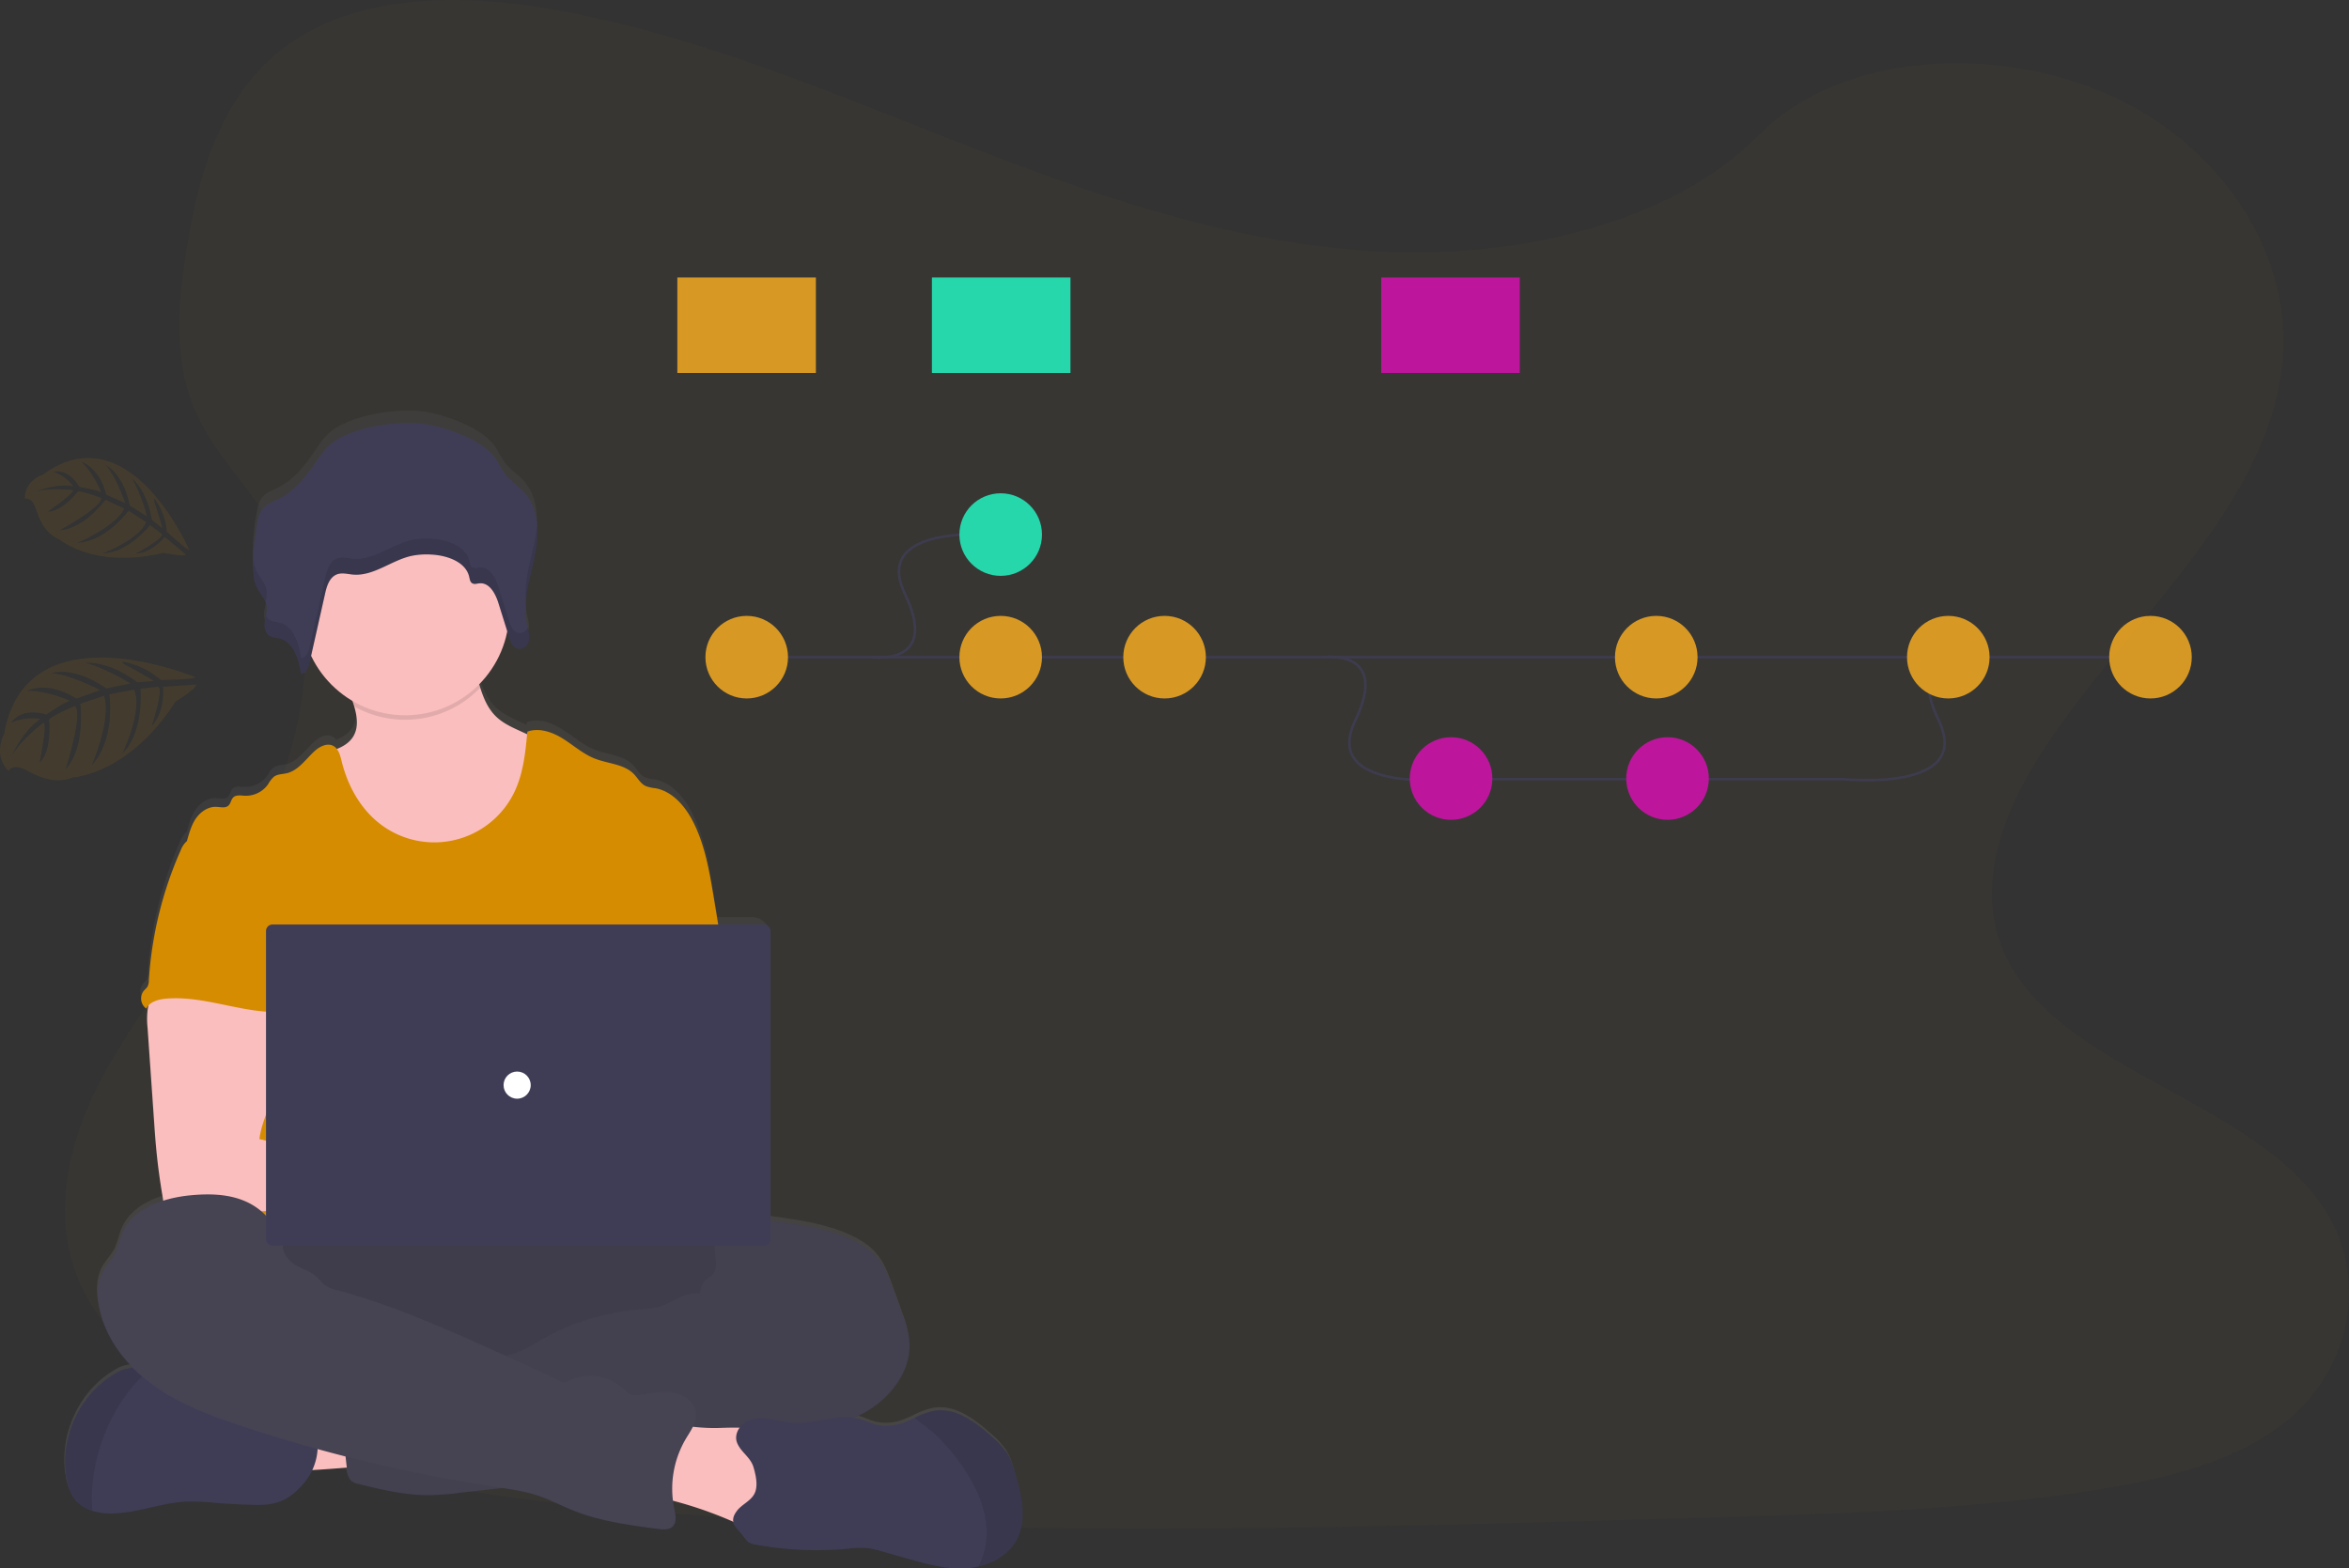 <svg xmlns="http://www.w3.org/2000/svg" xmlns:xlink="http://www.w3.org/1999/xlink" width="2881.763" height="1924.407" viewBox="0 0 2881.763 1924.407">
  <rect x="0" y="0" width="2881.763" height="1924.407" fill="#333333" stroke="none"/>
  <defs>
    <linearGradient id="linear-gradient" x1="0.5" y1="1" x2="0.5" gradientUnits="objectBoundingBox">
      <stop offset="0" stop-color="gray" stop-opacity="0.251"/>
      <stop offset="0.54" stop-color="gray" stop-opacity="0.122"/>
      <stop offset="1" stop-color="gray" stop-opacity="0.102"/>
    </linearGradient>
  </defs>
  <g id="undraw_version_control_9bpv" transform="translate(-0.003 0.002)">
    <path id="Path_230" data-name="Path 230" d="M1737.667,412.564c-179.642-6.245-350.735-64.229-514.139-127.681s-325.2-133.76-500.538-167.373c-112.776-21.623-241.734-24.676-332.61,35.779-87.434,58.289-115.69,158.63-130.9,251.809-11.408,70.142-18.153,143.919,13.184,209.564,21.734,45.577,60.343,83.881,87.045,127.543,92.874,151.885,27.229,339.188-73.444,487.493C239.077,1299.255,184.285,1365.7,147.841,1439.7s-53.293,158.908-21.428,234.462c31.615,74.943,106.919,131.123,188.469,170.677,165.68,80.328,360.838,103.339,551.305,116.356,421.4,28.84,845.083,16.349,1267.6,3.858,156.382-4.635,313.43-9.326,467.258-33.5,85.435-13.434,173.646-34.752,235.655-86.046,78.718-65.312,98.231-175.923,45.493-257.805-88.489-137.368-333.082-171.509-395.007-318.926-34.058-81.133.916-171.537,50.378-246.786C2643.7,860.531,2821.6,718.916,2830.979,534.361c6.439-126.737-79.079-253.669-211.313-313.652-138.617-62.869-330.805-54.958-433.006,49.1C2081.3,376.841,1896.269,418.06,1737.667,412.564Z" transform="translate(-29.963 -103.35)" fill="#776335" opacity="0.068"/>
    <path id="Path_231" data-name="Path 231" d="M1275.961,1589.38c-2.776-10.048-5.551-20.207-11.1-28.95a101.4,101.4,0,0,0-18.181-19.9c-20.124-18.264-44.827-36.805-71.5-32.2a95.472,95.472,0,0,0-23.7,8.66c-3.886,1.8-7.8,3.608-11.8,5.135a58.763,58.763,0,0,1-35.584,3.108c-6.107-1.637-11.8-4.58-17.82-6.411a56.462,56.462,0,0,0-8.743-1.888,148.844,148.844,0,0,0,16.9-8.91c29.922-18.319,53.793-51.433,50.462-86.851-1.138-11.907-5.218-23.316-9.271-34.557l-10.659-29.478c-4.608-12.768-9.382-25.786-17.792-36.389-9.354-11.824-22.677-19.846-36.445-25.814-29.561-12.851-61.87-17.376-93.762-21.761l-2.221-.305V928.324a22.205,22.205,0,0,0-22.205-22.206H910.627q-2.776-16.987-5.551-33.919c-5.274-32.226-10.742-65.034-25.592-94.04-9.715-18.986-25.175-37.111-46.021-40.83a44.63,44.63,0,0,1-11.963-2.776c-6.107-3-9.437-9.66-14.128-14.572-12.1-12.685-31.782-12.879-47.992-19.43-14.323-5.69-26.036-16.4-39.081-24.648s-29.256-14.1-43.689-8.744a29.282,29.282,0,0,1-.305,3.137l-9.271-4.275c-9.992-4.635-20.179-9.382-28.2-16.987-10.3-9.715-15.794-22.594-20.068-36.278-.444-1.416-.86-2.776-1.3-4.3a128.874,128.874,0,0,0,34.53-65.922l2.248,7.3a48.444,48.444,0,0,0,1.777,4.83,19.037,19.037,0,0,0,5.551,7.855,9.846,9.846,0,0,0,2.331,1.36,9.705,9.705,0,0,0,2.387.611,8.884,8.884,0,0,0,3.442-.25,13.128,13.128,0,0,0,8.327-7.716,16.659,16.659,0,0,0,.972-3.386,17.5,17.5,0,0,0,.194-2.109v-2.887a5.415,5.415,0,0,0-.139-1.388v-.722a8.094,8.094,0,0,0-.277-1.637c-.111-.527,0-.305,0-.444-.139-.694-.305-1.416-.444-2.109v-.527c0-.167-.25-1.138-.389-1.721s-.194-.749-.278-1.138v-.167h0c-.278-1.11-.527-2.193-.777-3.3a95.424,95.424,0,0,1-1.527-29.311,313.838,313.838,0,0,1,7.938-42.607l.583-2.526c.222-.971.444-1.943.638-2.942.444-2,.888-4,1.3-6.023h0l1-5.107.749-4.552v-.583a131.593,131.593,0,0,0,.971-31.171h0c-1.277-14.517-5.773-28.257-15.627-39.193-6.967-7.744-16.154-13.462-22.622-21.595-6.051-7.605-9.465-16.987-15.738-24.454-17.32-20.679-61.787-36.611-89.072-39.387-31.254-3.164-81.744,4.83-106.947,23.288-9.326,6.8-15.71,16.654-22.205,25.98-11.935,17.348-25.481,34.668-44.605,44.411-7.217,3.664-15.488,6.44-20.29,12.824a34.67,34.67,0,0,0-5.413,14.378,285.091,285.091,0,0,0-5.718,54.9h0v6.939a50.6,50.6,0,0,0,4.33,20.068c.444.944.944,1.86,1.471,2.776l.333.583a110.428,110.428,0,0,1,8.882,15.128,20.035,20.035,0,0,1,1.36,4.608,33.973,33.973,0,0,1-.777,12.157h0a10.675,10.675,0,0,1-.361,1.832l-.25,1.194a2.34,2.34,0,0,1-.222,1.221c-.222,1.193-.416,2.387-.583,3.553h0a24.979,24.979,0,0,0,.611,9.6,12.63,12.63,0,0,0,6.162,8.327,18.045,18.045,0,0,0,5,1.554c1.749.305,3.525.5,5.246.888a25.893,25.893,0,0,1,6.356,2.36,25.574,25.574,0,0,1,5.357,3.442,30.446,30.446,0,0,1,2.3,2.332,38.838,38.838,0,0,1,3.941,5.385q.888,1.471,1.665,3a68.494,68.494,0,0,1,4.746,12.546c.722,2.581,1.332,5.19,1.86,7.8.25,1.166.472,2.332.666,3.47s.389,2.3.555,3.442h0a8.071,8.071,0,0,0,2.221-.444c4.08-1.471,6.356-6.217,7.633-10.825.222-.777.416-1.527.583-2.276.638-2.776,1.3-5.829,1.943-8.743a128.71,128.71,0,0,0,50.656,55.791c.777,2.3,1.527,4.58,2.193,6.911,3.636,12.574,5.385,25.73-.916,36.722-4.5,7.8-12.046,12.6-20.484,15.932a13.55,13.55,0,0,0-4.58-3.886c-7.3-3.664-16.071.777-22.205,6.245C404.926,701,395.877,715.4,381.277,718.7c-5.274,1.221-11.1.972-15.488,4.191a36.087,36.087,0,0,0-7.189,9.437,33.087,33.087,0,0,1-28.4,14.156c-5.08-.25-11.1-1.416-14.572,2.3-2.581,2.776-2.776,7.161-5.551,9.8-3.719,3.664-9.826,1.887-15.016,1.665-9.881-.416-19.069,5.968-24.7,14.156s-8.327,17.987-11.1,27.757v.167a19.827,19.827,0,0,0-2.026,1.693,29.283,29.283,0,0,0-6.134,9.937,474.276,474.276,0,0,0-39.137,161.489,16.655,16.655,0,0,1-1.776,7.828,38.5,38.5,0,0,1-4.08,4.441,15.572,15.572,0,0,0,2.581,22.205,17.481,17.481,0,0,1,2.97-3.942c-.305,1.277-.583,2.526-.777,3.664a98.512,98.512,0,0,0-.305,24.426q3.941,57.845,7.966,115.607c.749,10.908,1.5,21.789,2.5,32.67q2.914,31.587,8.327,62.925a27.085,27.085,0,0,0,.611,2.776c-22.622,7.189-42.745,20.179-51.211,41.857-2.942,7.494-4.275,15.655-7.883,22.844-3.969,7.883-10.492,14.184-14.822,21.9-7.467,13.268-7.8,29.533-5.08,44.411,5.246,29.006,20.929,54.93,41.635,76.026h-2.776a43.4,43.4,0,0,0-18.958,6.8c-43.8,25.591-68.837,80.494-59.7,130.623,1.8,9.8,4.941,19.735,11.491,27.2a43.047,43.047,0,0,0,20.207,12.38,70.2,70.2,0,0,0,14.905,2.776c34.141,2.776,67.2-13.046,101.423-14.378a272.042,272.042,0,0,1,33.947,1.582q24.731,2.054,49.546,2.609c26.9.638,42.024-6.523,59.177-26.619a72.433,72.433,0,0,0,10.464-16.487c14.6-.833,30.727-2.11,42.385-3.053l.167,1.61c.638,5.551,1.61,11.936,6.051,15.433a21.121,21.121,0,0,0,8.327,3.414c28.034,6.884,56.4,13.879,85.269,13.879a360.044,360.044,0,0,0,40.5-3.109l50.712-5.857a252.633,252.633,0,0,1,43.578,9.493c14.656,4.968,28.34,12.352,42.662,18.209,33.308,13.49,69.114,18.319,104.588,23.038,6.051.8,12.99,1.36,17.459-2.776,5.773-5.551,3.858-14.822,2.22-22.594-.666-3.192-1.166-6.384-1.554-9.6a486.416,486.416,0,0,1,70.058,24.315l3.969,1.748c1.166,6.051,6.745,10.881,12.1,17.4a44.417,44.417,0,0,0,6.134,7.605,20.458,20.458,0,0,0,8.8,3.164,410.282,410.282,0,0,0,113.609,5.135,116.2,116.2,0,0,1,23.427-.8,101.513,101.513,0,0,1,16.932,3.8l32.115,9.215c23.677,6.773,47.908,13.629,72.473,12.1a92.691,92.691,0,0,0,14.795-2.137c19.43-4.5,37.527-15.349,46.853-32.808C1289.146,1644.671,1283.067,1615.471,1275.961,1589.38Z" transform="translate(-30.436 218.951)" fill="url(#linear-gradient)"/>
    <path id="Path_232" data-name="Path 232" d="M211.055,796.673c-5.857-13.323-11.408-28.646-5.551-41.968a35.668,35.668,0,0,1,18.458-17.348,88.829,88.829,0,0,1,24.981-6.162,348.648,348.648,0,0,1,81.216-1.111c1.971,15.6-2.193,31.421-5.773,46.493-3.248,13.878-5.107,15.932-19.43,16.654C295.685,793.73,213.247,801.585,211.055,796.673Z" transform="translate(135.956 1006.246)" fill="#fbbebe"/>
    <ellipse id="Ellipse_20" data-name="Ellipse 20" cx="396.922" cy="111.027" rx="396.922" ry="111.027" transform="translate(197.262 1490.987)" fill="#464353"/>
    <ellipse id="Ellipse_21" data-name="Ellipse 21" cx="396.922" cy="111.027" rx="396.922" ry="111.027" transform="translate(197.262 1490.987)" opacity="0.1"/>
    <path id="Path_233" data-name="Path 233" d="M493.086,613.979a123.49,123.49,0,0,1-63.674,57.845,159.82,159.82,0,0,1-50.545,9.6c-18.847.86-38.082-.361-55.791-6.8-23.76-8.6-43.495-26.2-58.289-46.714s-24.981-43.939-33.835-67.56c-4.663-12.3-9.1-25.4-6.912-38.388,14.295-3.248,29.95-8.022,37.333-20.707,6.3-10.881,4.552-23.926.916-36.361-1.027-3.525-2.221-7.022-3.414-10.381-2.776-8.049-12.352-23.343-5.551-30.227,4.247-4.358,22.039-6.579,28.173-9.409,18.9-8.716,36.334-21.317,57.1-25.453,17.959-3.581,36.5-.222,54.431,3.5a17.9,17.9,0,0,1,6.717,2.415,16.155,16.155,0,0,1,5,7.494c5.107,12.435,8.105,26.175,12.213,39.137,4.275,13.573,9.77,26.313,20.068,35.945,8.022,7.522,18.236,12.241,28.229,16.82l24.592,11.269a32.335,32.335,0,0,1,11.63,7.522,29.452,29.452,0,0,1,5.551,15.1,141.062,141.062,0,0,1-13.934,85.352Z" transform="translate(172.267 401.923)" fill="#fbbebe"/>
    <path id="Path_234" data-name="Path 234" d="M399.248,441.97A127.681,127.681,0,0,1,244.726,464.9c-1.027-3.525-2.221-7.023-3.414-10.381-2.776-8.049-12.352-23.343-5.551-30.227,4.247-4.358,22.039-6.579,28.173-9.409,18.9-8.716,36.334-21.317,57.1-25.453,17.959-3.581,36.5-.222,54.431,3.5a17.9,17.9,0,0,1,6.717,2.415,16.158,16.158,0,0,1,5,7.494C392.142,415.268,395.14,429.008,399.248,441.97Z" transform="translate(189.857 401.923)" opacity="0.1"/>
    <circle id="Ellipse_22" data-name="Ellipse 22" cx="127.681" cy="127.681" r="127.681" transform="translate(369.355 622.2)" fill="#fbbebe"/>
    <path id="Path_235" data-name="Path 235" d="M820.129,694.6l-10.492-63.563c-5.3-31.892-10.77-64.4-25.592-93.124-9.743-18.819-25.2-36.75-46.049-40.469a44.559,44.559,0,0,1-11.991-2.776c-6.107-2.942-9.437-9.548-14.128-14.434-12.1-12.546-31.809-12.74-48.019-19.124-14.323-5.551-26.036-16.238-39.082-24.4s-29.283-13.878-43.717-8.66c-2.331,24.843-4.8,50.24-15.349,72.862a109.029,109.029,0,0,1-164.487,40.969c-24.731-18.625-40.58-47.353-47.964-77.414-1.8-7.328-3.858-15.738-10.6-19.1-7.3-3.664-16.071.777-22.205,6.162-11.1,9.965-20.179,24.232-34.779,27.59-5.274,1.221-11.1.972-15.488,4.164a35.245,35.245,0,0,0-7.217,9.354,33.309,33.309,0,0,1-28.4,14.045c-5.079-.25-11.1-1.416-14.572,2.276-2.581,2.776-2.776,7.106-5.551,9.687-3.747,3.636-9.826,1.86-15.044,1.665-9.881-.416-19.069,5.912-24.731,13.879s-8.327,17.82-11.1,27.368c30.338,67.56,58.095,135.2,88.433,202.763a17.294,17.294,0,0,1,2.193,8.327,20.291,20.291,0,0,1-3.775,8.327c-14.878,23.9-14.406,53.959-12.768,82.049s3.636,57.762-8.91,82.937c-3.414,6.912-7.855,13.24-11.1,20.151-7.605,15.655-10.353,65.728-5.912,82.549H839.254c-11.963-32.891-7.411-98.9-4.913-133.815,1.749-24.426-2.776-48.824-4.719-73.25C825.375,791.721,828.373,744.4,820.129,694.6Z" transform="translate(65.918 469.663)" fill="#d68c00"/>
    <path id="Path_236" data-name="Path 236" d="M146.842,573.164a98.256,98.256,0,0,0-.333,24.232l7.966,114.552c.749,10.8,1.5,21.567,2.5,32.337,1.915,20.9,4.774,41.635,8.327,62.342a11.1,11.1,0,0,0,11.38,10.8c35.112,7.439,71.39,7.134,107.225,5.107,54.681-3.053,109.278-10.02,164.043-8.827,14.1.305,30.532,0,39.082-11.1s3.581-29.062-7.578-38.027-26.313-11.1-40.636-11.1c-18.958-.194-37.916,2.5-56.818,1.388-17.348-1.027-34.307-5.219-51.128-9.41l-47.187-11.741c1.8-14.295,7.245-27.756,12.407-41.329,9.271-24.065,17.931-48.936,18.1-74.722s-9.548-52.9-30.671-67.671c-17.376-12.13-39.748-14.378-60.926-13.879-15.4.444-42.024-3.248-56.1,2.776C155.364,543.77,148.924,562.256,146.842,573.164Z" transform="translate(34.571 663.821)" fill="#fbbebe"/>
    <path id="Path_237" data-name="Path 237" d="M731.794,644.82c9.243-3.525,19.43-2.248,29.339-.916,31.892,4.357,64.257,8.826,93.818,21.567,13.879,5.94,27.09,13.878,36.472,25.564,8.327,10.52,13.185,23.4,17.792,36.084l10.659,29.2c4.052,11.1,8.16,22.427,9.3,34.224,3.331,34.946-20.568,67.893-50.628,86.046s-65.451,24.62-99.925,31.393S709.533,922.25,675.2,930.187a416.269,416.269,0,0,1-48.658,9.576c-36.75,4.164-75.165-1.971-110.083,10.187-13.878,4.858-27.507,12.074-41.913,15.432a260.725,260.725,0,0,1-28.978,4.413l-66.089,7.55a360.5,360.5,0,0,1-40.525,3.109c-28.867,0-57.262-6.829-85.3-13.656a21.572,21.572,0,0,1-8.327-3.359c-4.441-3.5-5.413-9.687-6.051-15.294q-4.247-37.222-7.439-74.527c-.666-8.077-1.166-16.821,3.247-23.621,5.551-8.327,16.377-10.936,26.258-12.546a685.212,685.212,0,0,1,126.793-8.8c16.127-16.127,42.718-16.21,63.841-24.981a189.87,189.87,0,0,0,22.51-12.241,294.216,294.216,0,0,1,123.6-39.053,115.072,115.072,0,0,0,25.286-3.608c16.349-5.08,31.254-18.9,48.047-15.517,2.082-5.745,3.525-13.434,8.327-17.375,2.387-2.027,5.329-3.387,7.522-5.552,4.636-4.691,5.052-12.074,4.358-18.624s-2.248-13.268-.555-19.652a27.157,27.157,0,0,1,3.081-6.856C702.483,650.815,715.057,643.432,731.794,644.82Z" transform="translate(186.368 854.078)" fill="#464353"/>
    <path id="Path_238" data-name="Path 238" d="M731.794,644.82c9.243-3.525,19.43-2.248,29.339-.916,31.892,4.357,64.257,8.826,93.818,21.567,13.879,5.94,27.09,13.878,36.472,25.564,8.327,10.52,13.185,23.4,17.792,36.084l10.659,29.2c4.052,11.1,8.16,22.427,9.3,34.224,3.331,34.946-20.568,67.893-50.628,86.046s-65.451,24.62-99.925,31.393S709.533,922.25,675.2,930.187a416.269,416.269,0,0,1-48.658,9.576c-36.75,4.164-75.165-1.971-110.083,10.187-13.878,4.858-27.507,12.074-41.913,15.432a260.725,260.725,0,0,1-28.978,4.413l-66.089,7.55a360.5,360.5,0,0,1-40.525,3.109c-28.867,0-57.262-6.829-85.3-13.656a21.572,21.572,0,0,1-8.327-3.359c-4.441-3.5-5.413-9.687-6.051-15.294q-4.247-37.222-7.439-74.527c-.666-8.077-1.166-16.821,3.247-23.621,5.551-8.327,16.377-10.936,26.258-12.546a685.212,685.212,0,0,1,126.793-8.8c16.127-16.127,42.718-16.21,63.841-24.981a189.87,189.87,0,0,0,22.51-12.241,294.216,294.216,0,0,1,123.6-39.053,115.072,115.072,0,0,0,25.286-3.608c16.349-5.08,31.254-18.9,48.047-15.517,2.082-5.745,3.525-13.434,8.327-17.375,2.387-2.027,5.329-3.387,7.522-5.552,4.636-4.691,5.052-12.074,4.358-18.624s-2.248-13.268-.555-19.652a27.157,27.157,0,0,1,3.081-6.856C702.483,650.815,715.057,643.432,731.794,644.82Z" transform="translate(186.368 854.078)" opacity="0.05"/>
    <path id="Path_239" data-name="Path 239" d="M402.379,849.683c-17.181,19.9-32.309,27.007-59.205,26.369q-24.815-.583-49.574-2.582a278.137,278.137,0,0,0-33.974-1.582c-34.252,1.332-67.31,17.015-101.479,14.267a71.972,71.972,0,0,1-14.905-2.776,43.384,43.384,0,0,1-20.235-12.269c-6.551-7.411-9.687-17.237-11.491-26.952-9.132-49.8,15.9-104.032,59.733-129.374a43.8,43.8,0,0,1,18.986-6.745,44.989,44.989,0,0,1,19.208,4.219l.416.167a145.255,145.255,0,0,1,47.575,31.753,26.807,26.807,0,0,0,7.272,5.857,25,25,0,0,0,8.577,1.61l36.472,2.3a86.415,86.415,0,0,1,18.32,2.526,145.61,145.61,0,0,1,19.263,8.327c19.624,8.771,41.385,11.1,62.592,14.489a9.353,9.353,0,0,1,5.551,2.221,8.684,8.684,0,0,1,1.721,3.608A70.807,70.807,0,0,1,402.379,849.683Z" transform="translate(-29.832 970.389)" fill="#3f3d56"/>
    <path id="Path_240" data-name="Path 240" d="M209.858,712.436a219.006,219.006,0,0,0-36.5,45.632,228.385,228.385,0,0,0-29.811,90.321,167.649,167.649,0,0,0-.305,35,43.377,43.377,0,0,1-20.235-12.269c-6.551-7.411-9.687-17.237-11.491-26.952-9.132-49.8,15.9-104.033,59.733-129.375a43.8,43.8,0,0,1,18.986-6.745,45,45,0,0,1,19.208,4.219Z" transform="translate(-29.832 970.406)" opacity="0.1"/>
    <path id="Path_241" data-name="Path 241" d="M454.753,737.849c20.4-.555,43.3-1.582,58.289,12.157,14.295,12.99,16.182,34.419,17.126,53.709l1.083,22.4c.333,6.829.611,13.878-2.137,20.207-4.885,11.1-18.292,16.46-30.532,15.821s-23.482-5.995-34.668-10.825a487.687,487.687,0,0,0-94.373-29.728q1.582-23.232,5.273-46.243c1.693-10.63,1.971-28.423,9.076-37.249,7.522-9.327,17.32-4.275,27.535-2.554A221.1,221.1,0,0,0,454.753,737.849Z" transform="translate(431.655 1014.052)" fill="#fbbebe"/>
    <path id="Path_242" data-name="Path 242" d="M351.371,692.648c0,2.776-4.358,0-4.746-2.97-3.053-22.455-20.873-40.969-41.635-49.962s-44.411-9.465-66.894-7.328c-34,3.22-72.168,16.238-84.6,48.02-2.942,7.439-4.275,15.488-7.883,22.621-4,7.828-10.52,14.073-14.85,21.678-7.467,13.157-7.772,29.283-5.08,44.161,7.245,39.692,34.391,73.639,67.282,97.149S264.3,903.572,302.63,916.229a1901.867,1901.867,0,0,0,310.876,74.249c17.1,2.582,34.363,4.968,50.739,10.464,14.656,4.913,28.367,12.269,42.69,18.042,33.308,13.379,69.142,18.153,104.643,22.844,6.051.777,12.99,1.332,17.459-2.776,5.773-5.357,3.858-14.684,2.221-22.372a120.326,120.326,0,0,1,14.183-85.38c5.94-9.992,13.657-20.234,12.546-31.809-1.332-13.49-14.767-23.038-28.146-25.2s-26.979,1.027-40.414,2.776c-4.635.61-9.687,1-13.74-1.36a27.488,27.488,0,0,1-5.385-4.774,60.87,60.87,0,0,0-70.891-9.909c-4.968,2.776-12.491-3.414-17.653-5.746L623.387,828.85c-67.06-30.338-134.454-60.815-205.4-80.023a43.142,43.142,0,0,1-15.821-6.578c-3.525-2.776-6.051-6.55-9.3-9.632-7.078-6.689-16.932-9.354-25.425-14.1S349.428,702.169,351.371,692.648Z" transform="translate(-4.111 834.173)" fill="#464353"/>
    <path id="Path_243" data-name="Path 243" d="M752.677,885.937c-9.326,17.292-27.424,28.062-46.853,32.5A93.031,93.031,0,0,1,691,920.55c-24.565,1.526-48.824-5.274-72.5-11.991l-32.143-9.048a101.471,101.471,0,0,0-16.932-3.775A116.17,116.17,0,0,0,546,896.54a415.212,415.212,0,0,1-113.8-5.107,20.061,20.061,0,0,1-8.8-3.136,43.726,43.726,0,0,1-6.134-7.523c-8.743-10.52-18.153-16.653-7.8-30.533,5.968-8.049,17.043-12.074,21.678-21.317s1.665-22.372-1.083-31.92c-3.747-13.185-16.071-18.875-20.484-30.976-3.3-9.132,2.248-19.736,10.6-24.7s18.681-5.357,28.312-4.08,19.069,4,28.756,4.747c28.478,2.276,57.6-12.408,84.936-4.136,6.023,1.832,11.713,4.747,17.82,6.356a59.263,59.263,0,0,0,35.612-3.081c4-1.5,7.911-3.3,11.8-5.08a95.017,95.017,0,0,1,23.732-8.577c26.674-4.58,51.405,13.879,71.529,31.893a101.126,101.126,0,0,1,18.181,19.707c5.551,8.66,8.494,18.736,11.1,28.673C759.311,833.421,765.39,862.343,752.677,885.937Z" transform="translate(494.486 1003.639)" fill="#3f3d56"/>
    <path id="Path_244" data-name="Path 244" d="M610.275,886.043c-9.326,17.292-27.424,28.062-46.853,32.5a90.737,90.737,0,0,0,9.854-47.631c-1.665-26.4-13.268-51.266-28.062-73.194a259.227,259.227,0,0,0-30.921-37.666c-8.827-8.882-19.68-15.933-29.172-24.065a94.986,94.986,0,0,1,23.732-8.577c26.674-4.58,51.406,13.879,71.529,31.893a101.155,101.155,0,0,1,18.181,19.707c5.551,8.66,8.493,18.735,11.1,28.673C616.909,833.527,622.988,862.45,610.275,886.043Z" transform="translate(636.888 1003.532)" opacity="0.1"/>
    <path id="Path_245" data-name="Path 245" d="M198.054,486.937a28.73,28.73,0,0,0-6.162,9.853,465.929,465.929,0,0,0-39.137,159.935,15.987,15.987,0,0,1-1.8,7.744,33.869,33.869,0,0,1-4.08,4.414,15.322,15.322,0,0,0,2.609,22.205c4.58-8.632,15.544-11.436,25.286-12.185C221.425,675.211,267,696.917,313.8,695.279c-3.3-11.408-8.049-22.372-10.742-33.919-11.908-51.267,17.792-107.086-.416-156.465-3.636-9.881-9.715-19.6-19.291-23.927A51.369,51.369,0,0,0,271,477.694c-11.824-2.137-35.362-11.269-46.8-7.605-4.219,1.36-5.884,5.329-9.382,7.716C209.517,481.219,202.467,482.468,198.054,486.937Z" transform="translate(29.852 546.341)" fill="#d68c00"/>
    <rect id="Rectangle_56" data-name="Rectangle 56" width="618.976" height="394.146" rx="7.97" transform="translate(326.332 1134.313)" fill="#3f3d56"/>
    <circle id="Ellipse_23" data-name="Ellipse 23" cx="16.654" cy="16.654" r="16.654" transform="translate(617.778 1314.732)" fill="#fff"/>
    <path id="Path_246" data-name="Path 246" d="M291.057,313.935c-9.326,6.745-15.71,16.432-22.205,25.73-11.963,17.181-25.508,34.335-44.633,43.911-7.245,3.636-15.516,6.384-20.318,12.713a34.251,34.251,0,0,0-5.413,14.239,282.141,282.141,0,0,0-5.718,54.4c0,9.1.389,18.486,4.413,26.758,3.8,7.772,10.659,14.351,12.074,22.816,1.083,6.606-1.36,13.185-2.221,19.818s.638,14.489,6.773,17.653a41.053,41.053,0,0,0,10.27,2.415c18.458,4.108,24.648,25.758,27.451,43.661,6.273-.361,9.1-7.55,10.409-13.406l19.236-85.519c2.082-9.271,5.551-20.012,14.794-23.26,6.19-2.137,12.963-.139,19.43.416,25.4,2.082,46.881-17.543,71.724-22.955a91.578,91.578,0,0,1,24.176-1.61c19.6.971,42.385,9.021,46.548,27.312.694,2.97,1.11,6.523,3.886,7.994s5.69.222,8.6,0c12.435-1.249,19.763,12.74,23.343,24.176l13.046,41.635c1.943,6.3,5.218,13.712,12.046,14.517,6.3.777,11.658-5.191,12.6-11.1s-1.11-12.046-2.47-17.987c-6.134-27.34,3.248-55.319,8.965-82.715s6.745-58.872-12.435-79.967c-6.967-7.633-16.127-13.323-22.622-21.373-6.051-7.55-9.465-16.821-15.738-24.232-17.348-20.457-61.842-36.25-89.127-38.86C366.777,287.733,316.26,295.643,291.057,313.935Z" transform="translate(117.768 228.714)" fill="#3f3d56"/>
    <g id="Group_1500" data-name="Group 1500" transform="translate(310.566 642.99)" opacity="0.1">
      <path id="Path_247" data-name="Path 247" d="M509.823,457.253c-6.828-.833-10.1-8.327-12.047-14.517q-6.523-20.845-13.046-41.635c-3.581-11.464-10.909-25.453-23.344-24.176-2.914.3-6.051,1.443-8.6,0s-3.192-5.024-3.886-7.994c-4.164-18.32-26.952-26.341-46.548-27.313a92.8,92.8,0,0,0-24.176,1.582c-24.842,5.551-46.326,24.981-71.724,22.955-6.551-.528-13.323-2.526-19.43-.389-9.354,3.22-12.713,13.879-14.794,23.26l-19.236,85.491c-1.3,5.885-4.136,13.073-10.409,13.407-2.776-17.875-8.993-39.526-27.451-43.634a43.637,43.637,0,0,1-10.27-2.415,12.047,12.047,0,0,1-5.357-5.968c-.5,2.582-1.082,5.163-1.415,7.744-.833,6.606.638,14.489,6.773,17.653a41.054,41.054,0,0,0,10.27,2.415c18.458,4.108,24.648,25.758,27.451,43.661,6.273-.361,9.1-7.55,10.409-13.406l19.235-85.519c2.082-9.271,5.551-20.013,14.794-23.26,6.19-2.137,12.963-.139,19.43.416,25.4,2.082,46.881-17.542,71.724-22.955a91.6,91.6,0,0,1,24.176-1.61c19.6.972,42.385,9.021,46.548,27.313.694,2.97,1.11,6.523,3.886,7.994s5.69.222,8.6,0c12.435-1.249,19.763,12.74,23.344,24.176q6.5,20.845,13.046,41.635c1.943,6.3,5.218,13.712,12.047,14.517,6.3.777,11.658-5.19,12.6-11.1a37.691,37.691,0,0,0-1.665-14.739A11.463,11.463,0,0,1,509.823,457.253Z" transform="translate(-183.736 -323.603)"/>
      <path id="Path_248" data-name="Path 248" d="M209.268,389.36c-1.416-8.466-8.327-15.044-12.074-22.816a45.657,45.657,0,0,1-4.108-16.654c0,3.108-.278,6.217-.305,9.354,0,9.1.389,18.486,4.413,26.757,3.081,6.3,8.16,11.852,10.714,18.264A41.808,41.808,0,0,0,209.268,389.36Z" transform="translate(-192.78 -308.56)"/>
      <path id="Path_249" data-name="Path 249" d="M324.145,356.734c-5.052,24.2-12.935,48.852-10.492,73.111,1.582-17.9,6.8-35.917,10.492-53.682A141.56,141.56,0,0,0,327.365,335a169.718,169.718,0,0,1-3.22,21.733Z" transform="translate(21.038 -335)"/>
    </g>
    <g id="Group_1501" data-name="Group 1501" transform="translate(830.978 340.468)" opacity="0.8">
      <line id="Line_1" data-name="Line 1" x2="1734.966" transform="translate(85.102 465.842)" fill="none" stroke="#3f3d56" stroke-miterlimit="10" stroke-width="3"/>
      <path id="Path_250" data-name="Path 250" d="M466.46,490.387s82.965,11.519,40-77.5,116.579-72.168,116.579-72.168" transform="translate(-227.224 -24.573)" fill="none" stroke="#3f3d56" stroke-miterlimit="10" stroke-width="3"/>
      <path id="Path_251" data-name="Path 251" d="M665.53,394.14s82.965-11.491,40,77.525,116.578,72.168,116.578,72.168" transform="translate(126.26 71.675)" fill="none" stroke="#3f3d56" stroke-miterlimit="10" stroke-width="3"/>
      <path id="Path_252" data-name="Path 252" d="M1052.326,394.14s-82.993-11.491-40,77.525S895.75,543.832,895.75,543.832" transform="translate(535.057 71.675)" fill="none" stroke="#3f3d56" stroke-miterlimit="10" stroke-width="3"/>
      <line id="Line_2" data-name="Line 2" x1="457.793" transform="translate(973.014 615.479)" fill="none" stroke="#3f3d56" stroke-miterlimit="10" stroke-width="3"/>
      <circle id="Ellipse_24" data-name="Ellipse 24" cx="50.656" cy="50.656" r="50.656" transform="translate(34.446 415.186)" fill="#ffb221"/>
      <circle id="Ellipse_25" data-name="Ellipse 25" cx="50.656" cy="50.656" r="50.656" transform="translate(346.016 264.772)" fill="#22ffcb"/>
      <circle id="Ellipse_26" data-name="Ellipse 26" cx="50.656" cy="50.656" r="50.656" transform="translate(346.016 415.186)" fill="#ffb221"/>
      <circle id="Ellipse_27" data-name="Ellipse 27" cx="50.656" cy="50.656" r="50.656" transform="translate(547.086 415.186)" fill="#ffb221"/>
      <circle id="Ellipse_28" data-name="Ellipse 28" cx="50.656" cy="50.656" r="50.656" transform="translate(898.543 564.074)" fill="#de0eb6"/>
      <circle id="Ellipse_29" data-name="Ellipse 29" cx="50.656" cy="50.656" r="50.656" transform="translate(1164.12 564.074)" fill="#de0eb6"/>
      <circle id="Ellipse_30" data-name="Ellipse 30" cx="50.656" cy="50.656" r="50.656" transform="translate(1150.269 415.186)" fill="#ffb221"/>
      <circle id="Ellipse_31" data-name="Ellipse 31" cx="50.656" cy="50.656" r="50.656" transform="translate(1756.589 415.186)" fill="#ffb221"/>
      <circle id="Ellipse_32" data-name="Ellipse 32" cx="50.656" cy="50.656" r="50.656" transform="translate(1508.554 415.186)" fill="#ffb221"/>
      <rect id="Rectangle_57" data-name="Rectangle 57" width="169.955" height="117.134" fill="#ffb221"/>
      <rect id="Rectangle_58" data-name="Rectangle 58" width="169.955" height="117.134" transform="translate(312.319)" fill="#22ffcb"/>
      <rect id="Rectangle_59" data-name="Rectangle 59" width="169.955" height="117.134" transform="translate(863.514)" fill="#de0eb6"/>
    </g>
    <g id="Group_1502" data-name="Group 1502" transform="translate(0.003 806.813)" opacity="0.1">
      <path id="Path_253" data-name="Path 253" d="M320.565,418.139s-207.537-87.267-234.739,70.2c0,0-14.184,24.537,5.551,44.8,0,0,4.247-10.881,24.287.361a103.171,103.171,0,0,0,22.65,9.215,50.962,50.962,0,0,0,32.253-1.721h0s68.254-3.691,125.655-92.985c0,0,24.62-15.211,25.842-20.929l-41.136,2.776s3.164,30.116-13.878,48.186c0,0,15.1-46.742,7.855-48.047-1.471-.277-21.734,2.387-21.734,2.387s5.246,52.377-22.205,79.468c0,0,25.481-53.265,14.406-78.524l-30.366,5.857s8.327,55.1-21.706,87.128c0,0,24.7-56.624,15.155-85.38l-29.061,9.77s6.995,53.876-18.125,80.495c0,0,21.928-68.309,11.6-77.719,0,0-26.147,10.6-31.726,16.654,0,0,4.136,38.86-11.824,52.877,0,0,9.8-47.186,4.941-49.129,0,0-30.366,22.871-39.637,42.607,0,0,11.547-30.144,35.834-47.187,0,0-20.4-3.442-36.084,5.079,0,0,10.492-20.012,43.439-10.52,0,0,24.4-16.9,29.283-16.654,0,0-31.171-13.879-53.682-12.157,0,0,24.148-13.879,61.287,9.3l29.006-10.464s-40.247-20.623-60.4-20.54c0,0,26.813-10.381,67.921,18.486l29.7-6.051s-33.308-20.4-55.763-25.148c0,0,26.924-4.275,64.34,23.732l20.29-1.693s-24.565-14.489-32-18.014-7.106-5.8-7.106-5.8a96.845,96.845,0,0,1,47.575,22.705S320.4,420.721,320.565,418.139Z" transform="translate(-80.893 -394.021)" fill="#d68c00"/>
    </g>
    <g id="Group_1503" data-name="Group 1503" transform="translate(30.415 561.957)" opacity="0.1">
      <path id="Path_254" data-name="Path 254" d="M293.448,418.342s-73.5-170.066-179.392-92.069c0,0-22.372,6.495-22.205,29.7,0,0,8.716-4.052,14.239,14.073a83.546,83.546,0,0,0,8.327,18.347,41.633,41.633,0,0,0,20.124,17.348h0S177.2,442.435,262.222,422.09c0,0,23.316,4.968,27.285,2.3l-25.98-21.844s-15.294,19.707-35.779,20.651c0,0,35.612-19.152,32.059-24.065-.722-1-14.295-10.936-14.295-10.936s-26.7,34.085-58.289,34.613c0,0,45.493-17.154,53.293-38.443L219.143,370.49s-26.952,37.5-63.036,39.443c0,0,46.937-19.569,57.651-42.107l-22.844-10.742s-26.535,36.084-56.541,37.444c0,0,51.961-28.09,51.156-39.553,0,0-21.567-8.6-28.423-8.105,0,0-19.624,25.4-37.139,24.676,0,0,32.725-22.455,30.949-26.369,0,0-31.088-3.719-47.825,2.776,0,0,24.037-11.325,48.158-7.605,0,0-10.159-13.684-24.287-17.487,0,0,17.653-5.912,31.809,18.458,0,0,24.093,3.886,26.924,6.773,0,0-10.575-26.064-24.981-37.8,0,0,22.205,5.552,31.088,40.442l23.2,10.3s-12.157-35.2-24.2-46.6c0,0,21.845,9.1,29.839,49.685l21.1,13.3s-8.161-31.088-18.791-46.715c0,0,18.431,12.824,24.676,50.767L260.667,392s-6.356-22.594-8.771-28.923-.916-7.494-.916-7.494a79.522,79.522,0,0,1,15.239,40.747S291.866,419.758,293.448,418.342Z" transform="translate(-91.85 -305.806)" fill="#d68c00"/>
    </g>
  </g>
</svg>
